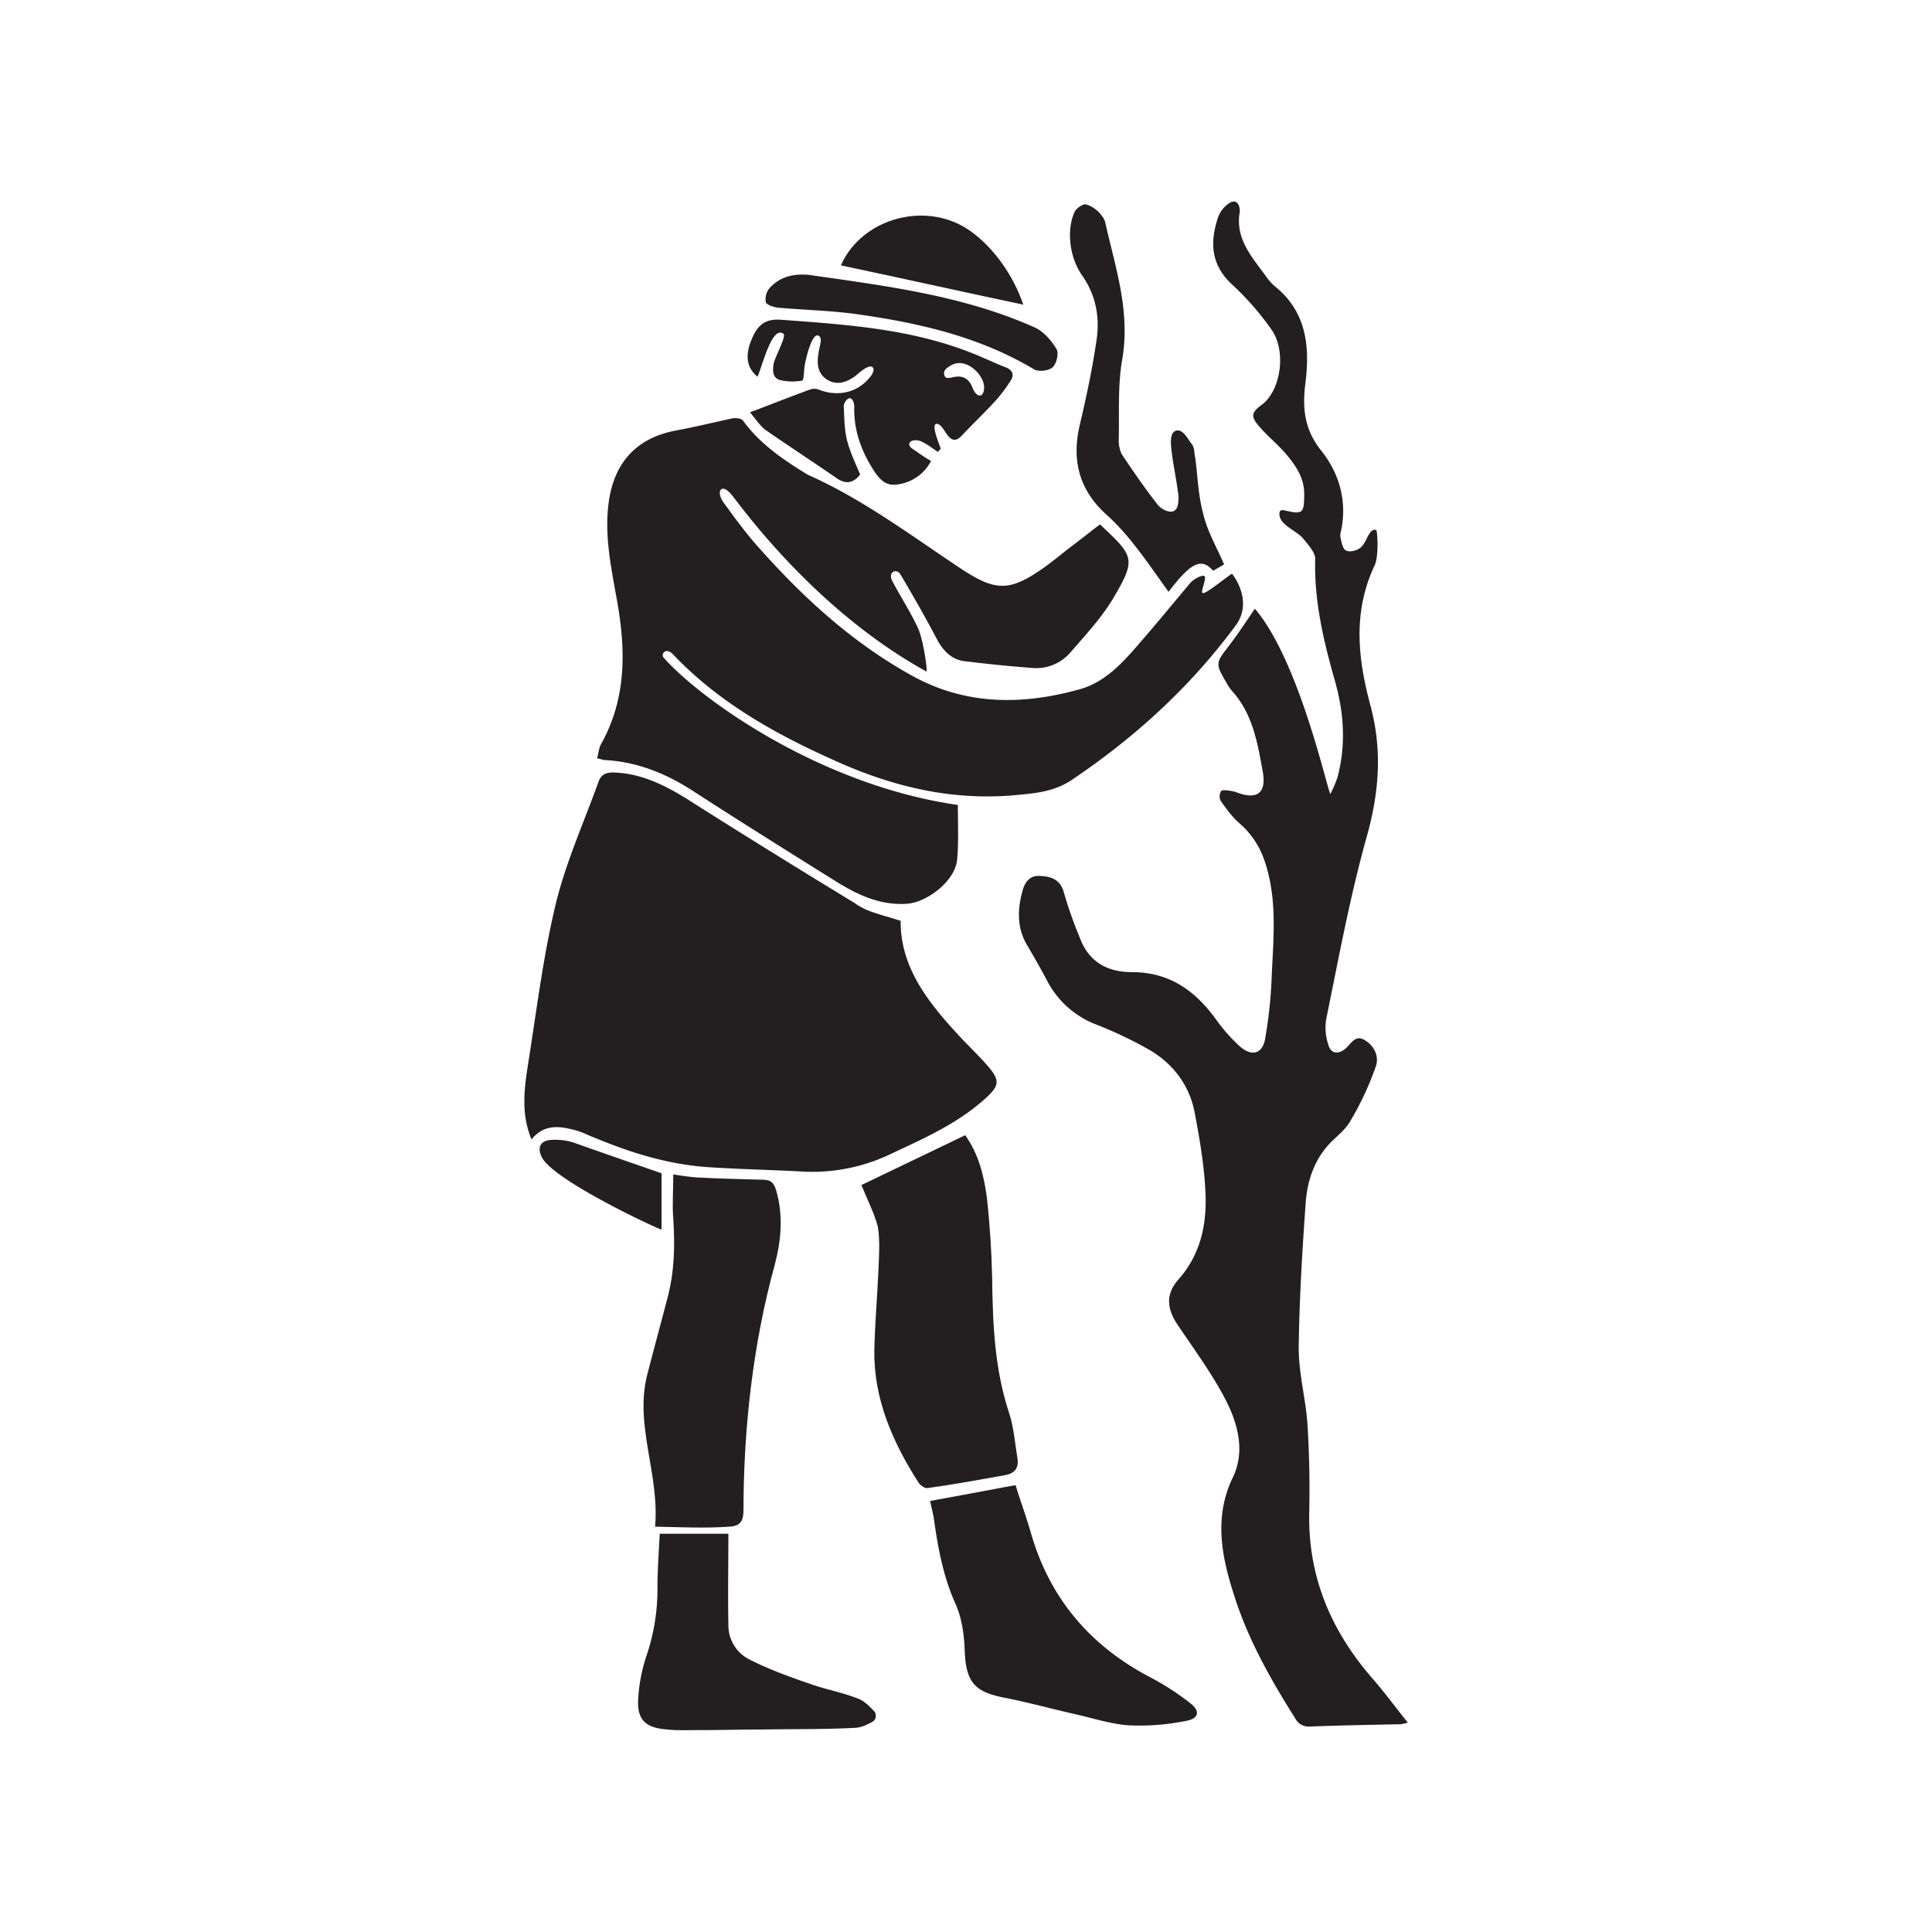 <svg id="Livello_1" data-name="Livello 1" xmlns="http://www.w3.org/2000/svg" viewBox="0 0 841.89 841.89">
  <defs>
    <style>
      .cls-1 {
        fill: #231f20;
      }
    </style>
  </defs>
  <title>Glos</title>
  <g>
    <path class="cls-1" d="M479.33,228.54c15.07,14,15.83,15.06,5.62,32.43-5.11,8.44-12,15.84-18.65,23.5a19.65,19.65,0,0,1-15.83,6.65q-15.33-1.15-30.65-3.07c-5.11-.77-8.69-4.34-11.24-8.94-5.11-9.7-10.47-19.16-16.09-28.61a3.54,3.54,0,0,0-1-1.16,2,2,0,0,0-3.25,1.66,4.53,4.53,0,0,0,.4,1.8c3.84,7.41,7.83,13.29,11.41,20.95,2.29,5.1,4.18,18.39,3.67,18.89-49.91-27.55-82-73.81-84.8-76.88-1-1.27-3.21-3.55-4.6-2.55s-.25,3.83.51,5.11c5.37,7.4,10.73,14.81,16.86,21.46,19.41,21.71,40.86,41.11,66.66,55.16,23.24,12.52,47.76,12.27,72.29,5.37C482.39,297,490.31,287.54,498,278.6c6.89-7.92,13.53-16.09,20.43-24.27,2.07-2.47,5.69-3.86,6.38-3.32,1.22,1-1.8,6.74-.76,7.41s8.68-5.62,12.77-8.43c.77.77,9.45,12.26,1.53,22.73-19.67,26.57-43.68,48.53-71,66.92-7.66,5.37-16.6,6.13-25.54,6.9-26.3,2.3-51.08-3.32-75.09-13.79-27.33-12-53.13-26.06-73.82-48a4.2,4.2,0,0,0-1.85-1,1.79,1.79,0,0,0-1.79,2.92c16.18,18.18,68.28,55.53,128.14,64.1,0,7.66.4,17-.36,24.16-1,8.94-13,18.39-22,18.9-11.75.77-21.71-4.09-31.16-10-20.44-12.77-40.87-25.54-61-38.57-12-7.92-24.78-13.28-39.34-14.05-.76,0-1.79-.5-3.32-.76.51-2.05.77-4.35,1.53-5.88,11.5-20.43,11-41.89,6.9-64.11-2.56-14.3-5.62-28.86-3.07-43.67,2.82-16.09,12.52-26,28.61-29.12,8.43-1.53,16.6-3.58,25-5.37,1.54-.25,3.83,0,4.6,1,7.41,10.21,17.63,17.11,28.1,23.5.25,0,.25.25.51.25,24,10.73,44.95,26.57,66.92,41.13,14.81,9.7,20.94,9.45,35.5-.77,4.34-3.07,8.17-6.39,12.26-9.45s8.17-6.39,12.26-9.45"/>
    <path class="cls-1" d="M598.86,246.67c-9.45,20.43-7.15,40.61-1.53,61.3,5.11,19.42,3.58,38.06-2,57.47-7.15,25.8-12,52.1-17.37,78.42a22.83,22.83,0,0,0,.77,11c1,4.34,4.34,4.85,7.66,2,2.3-2,4.09-5.88,7.92-3.83,4.59,2.55,6.89,7.41,5.1,12a131.64,131.64,0,0,1-11,23.5c-2,3.58-5.62,6.39-8.69,9.45-6.89,7.16-10,16.35-10.72,25.8-1.53,21.2-2.81,42.4-3.07,63.6,0,11.24,3.07,22.22,3.83,33.46q1.15,18.76.77,37.54c-.77,28.1,9.19,51.85,27.33,72.8,5.36,6.13,10,12.51,15.58,19.41a12.62,12.62,0,0,1-3.06.77c-13.28.25-26.56.5-39.59,1a6.54,6.54,0,0,1-6.39-3.57c-10-15.83-19.15-31.92-25.28-49.55-6.13-18.14-11-36.78-1.79-55.68,5.11-10.73,2.3-22.22-2.55-32.19-5.88-11.74-13.8-22.47-21.21-33.45-5.11-7.41-5.87-13.8,0-20.44,9.71-11,12.26-24,11.75-37.29-.51-12-2.55-24-4.85-36-2.55-12.26-10.22-21.71-21.2-27.59a177.1,177.1,0,0,0-21.2-10,40.41,40.41,0,0,1-22-19.66c-2.56-4.85-5.37-9.71-8.18-14.56-4.85-7.66-4.59-16.1-2.29-24.27,1-3.83,3.31-6.89,7.91-6.38,4.6.25,8.43,1.53,10,6.89a181.22,181.22,0,0,0,6.9,19.67c3.83,10.73,12,15.32,22.73,15.32,16.6,0,27.84,8.18,37,20.95a73.21,73.21,0,0,0,10.22,11.49c5.37,4.6,10,3.07,11-3.83a195.84,195.84,0,0,0,2.81-27.07c.76-16.86,2.55-34-3.32-50.58a36.59,36.59,0,0,0-10.48-15.57c-3.32-2.82-5.87-6.39-8.43-10a4.25,4.25,0,0,1,.26-4.35c.71-.81,5.64.22,6.39.51,8.61,3.39,13.27,1,11.75-8.43-2.31-12.77-4.35-25.8-13.8-36a20.86,20.86,0,0,1-2-3.06c-5.11-8.69-4.85-8.69,1.27-16.61,3.84-5.1,7.41-10.47,11-15.83,19.67,23,31.93,80.71,32.94,80.71a57.76,57.76,0,0,0,3.07-7.16c3.83-14.3,2.81-28.6-1.28-42.65-4.85-17.11-8.93-34.48-8.42-52.61,0-2.81-3.07-6.13-5.11-8.69-3.07-3.83-10.85-6-10.47-11.24.12-1.63,1.53-1.28,1.78-1.28,8.43,2,9,1.54,9-7.14,0-7.16-3.84-12.52-8.18-17.63-3.57-4.08-7.66-7.41-11.24-11.49-4.08-4.6-3.57-6.39,1-9.71,8.17-6.13,10.73-23,4.35-32.44a120.72,120.72,0,0,0-17.63-20.17c-8.68-8.17-9.45-17.63-6.13-28.1a12.49,12.49,0,0,1,2.81-5.11c1.28-1.28,3.29-3.22,5.11-2.55,1.61.59,2,3.32,1.79,4.6-2,12,5.87,19.92,12,28.6a22.13,22.13,0,0,0,3.32,3.58c14,11.24,15.33,26.56,13.28,42.65-1.27,10.22-.5,19.42,6.64,28.61,7.92,9.7,11.75,22,8.95,35.25a6.51,6.51,0,0,0-.26,3.06c.51,2.05,1,5.11,2.55,5.62,1.54.77,4.6,0,6.13-1.28,2.82-2,3.69-8.89,6.9-7.66.48.18,1.28,11.24-.77,15.58"/>
    <path class="cls-1" d="M392.49,401.2c-.26,20.69,12.51,36.27,26.3,51.08,4.09,4.34,8.69,8.68,12.52,13.28,4.34,5.36,3.83,7.67-1,12.26-12,11.24-26.82,17.88-41.63,24.78a78.69,78.69,0,0,1-38.83,7.92c-14.05-.77-28.09-1-42.4-2-16.6-1.28-32.43-6.14-47.76-12.52-2.81-1-5.62-2.56-8.43-3.33-7.15-2-14.05-3.06-19.66,3.84-4.35-10.47-3.32-20.69-1.79-30.91,3.83-23.75,6.64-47.76,12.26-71.26,4.34-18.13,12.26-35.75,18.64-53.38,1-3.07,2.81-4.34,6.39-4.34,11.74.25,21.71,5.11,31.41,11,24.52,15.58,49.3,30.91,74.08,46,5.1,3.84,12.25,5.11,19.92,7.67"/>
    <path class="cls-1" d="M375.37,516.39c14.82-7.15,29.89-14.3,45.21-21.71,5.88,8.17,8.17,17.63,9.45,27.08,1.28,11.49,2.05,23.24,2.3,34.73.26,20.18,1,39.85,7.41,59.26,2,6.13,2.55,13,3.58,19.41.76,4.09-.77,6.89-5.37,7.66-11.24,2-22.47,4.09-33.71,5.62-1.28.26-3.32-1.27-4.09-2.55-11.24-17.63-19.41-36.27-19.16-57.47.26-11.5,1.28-23.25,1.79-34.74.26-6.39.76-13-.25-19.15-1.54-5.88-4.6-11.75-7.16-18.14"/>
    <path class="cls-1" d="M285.47,665.3c2-23.25-9.19-44.44-3.33-66.66,2.82-11,5.88-22,8.69-32.95,3.06-11.24,3.32-23,2.56-34.49-.51-6.13,0-12.51,0-19.41,3.32.51,6.63,1,10,1.28,9.7.51,19.41.77,28.86,1,3.32,0,4.85,1,5.87,4.34,3.32,11,2.3,22-.5,32.7-9.46,34.22-13.64,71.52-13.64,107,0,4.6-1.28,6.89-6.13,7.15-10.73.77-21.58.2-32.34,0"/>
    <path class="cls-1" d="M405.26,654.06c12.77-2.3,24.78-4.6,37.29-6.9,2,6.64,4.59,13.54,6.64,20.7,8.18,28.6,25.79,49.29,52.11,63.08a112.65,112.65,0,0,1,17.37,11.24c4.34,3.32,3.82,6.64-1.54,7.66a102.22,102.22,0,0,1-25,2c-7.92-.5-15.58-3.06-23.5-4.85-10.22-2.3-20.43-5.11-30.65-7.15-13.53-2.55-17.11-6.89-17.62-21-.26-6.89-1.28-14-4.09-20.17-5.36-12-7.66-24.78-9.45-37.8l-1.53-6.9"/>
    <path class="cls-1" d="M415.22,158.81c-1,.43-3.83,2-3.83,3.57,0,3.58,2.81,2.05,5.11,1.79,3.83-.51,6.12,1.54,7.4,5.11.51,1.28,1.92,3.4,3.33,3.06,1.57-.36,1.78-3.32,1.52-4.59-.76-4.86-7.44-11.6-13.53-8.94m-85.05,5.36c-4.6-3.57-5.62-8.93-2.81-15.83,2.81-7.16,6.38-9.46,13-9,27.84,2.05,55.68,3.84,82,14.06,5.36,2,10.48,4.59,15.84,6.64,3.32,1.27,3.83,3.57,2,6.13a62.42,62.42,0,0,1-6.13,8.17c-4.85,5.36-10,10.21-14.81,15.32-2.81,3.07-4.86,2.56-7.41-1.53-1-1.53-2.61-4-4.09-3.32-1.84.89,1.68,9.21,2.19,10.74l-1.31,1.34c-2.29-1.53-5-3.65-7.52-4.67-1.27-.51-4.29-.75-4.85,1-.5,1.56,1.79,2.55,2.81,3.32a75.1,75.1,0,0,0,6.64,4.34,19.27,19.27,0,0,1-14.56,10.22c-5.88,1-8.68-3.32-11.24-7.41-4.85-7.92-7.92-16.6-7.66-26.3,0-1.28-.44-3.56-1.79-3.84s-2.81,2.3-2.81,3.32c.26,5.11.26,10.48,1.53,15.33s3.58,9.7,5.62,14.55c-3.06,4.09-6.64,4.35-10.72,1.28-10-6.89-20.18-13.54-30.15-20.43-2.55-1.79-4.34-4.59-7.14-7.92,9.45-3.57,17.87-6.9,26.3-10a5.69,5.69,0,0,1,4.09.26c8.17,3.06,16.6,1,21.71-5.37,1-1,2.54-3.59,1.28-4.59-1.79-1.43-6.39,3.06-7.41,3.83-3.83,2.8-8.17,4.34-12.51,1.53-4.09-2.81-4.35-6.9-3.58-11.49.25-2.56,2.21-7-.26-7.67-2.87-.79-5.62,11.5-5.87,13.8-.25,2-.25,5.62-1,5.87a23.64,23.64,0,0,1-9.7-.25c-3.41-1-3.06-4.35-2.81-6.65.26-2.81,5.88-12.48,4.34-13.54-5-3.46-8.93,13.29-11.23,18.65"/>
    <path class="cls-1" d="M287.51,668.36H317.4c0,13-.26,26.31,0,39.59A16.61,16.61,0,0,0,326.33,723c8.44,4.35,17.63,7.67,26.57,10.73,7.15,2.56,14.56,3.83,21.45,6.64,2.39,1,4.44,3.07,6.44,5.16a3.09,3.09,0,0,1-.8,4.89c-2.3,1.18-4.61,2.3-6.91,2.47-13.54.76-27.08.51-40.62.76-9.19,0-18.64.26-27.84.26-5.36,0-10.72.26-16.09-.51-7.66-1-10.72-4.6-10.47-12.26a72.11,72.11,0,0,1,3.58-19.41,89.74,89.74,0,0,0,4.85-29.38c0-7.4.51-15.06,1-24"/>
    <path class="cls-1" d="M533.48,245.91c-1.28.76-3.07,1.79-4.86,2.81-5.1-5.88-9.7-3.58-19.41,9.19-5.11-7.15-10-14.31-15.32-20.94a101.32,101.32,0,0,0-11.24-12.26c-12.52-11-15.84-24.27-12-40.1,2.82-12,5.37-24,7.16-36.28,1.53-10-.26-19.66-6.13-28.09-6.13-8.68-6.8-20.8-3.32-28.09.54-1.16,3.47-3.41,4.85-3.07,3.92,1,7.66,4.85,8.43,7.92,4.34,19.41,11,38.57,7.4,59.51-2,11.24-1.27,23.24-1.53,34.74a14.1,14.1,0,0,0,1.28,6.64c5.11,7.66,10.21,15.07,15.83,22.22,1.28,1.53,4.73,3.64,6.9,2.55s2-4.59,2-6.64c-.77-6.64-2.3-13.28-3.07-20.18-.26-2.55-.75-7.34,2-8.17,3-.87,5.11,3.58,6.9,5.87,1.27,1.54,1,4.09,1.53,6.13,1,7.92,1.28,16.09,3.32,23.76,1.79,7.92,5.88,14.81,9.2,22.48"/>
    <path class="cls-1" d="M352.13,119.73c33.72,4.85,67.43,8.94,98.85,23,3.83,1.79,7.15,5.62,9.45,9.45,1,1.79,0,6.38-1.79,7.92s-6.13,2-8.18.76c-24-14.3-50.31-20.18-77.39-24-11.23-1.53-22.73-1.79-34.22-2.81-1.79-.26-4.86-1.27-5.11-2.3a7.51,7.51,0,0,1,1.53-6.13c4.6-5.1,10.47-6.38,16.86-5.87"/>
    <path class="cls-1" d="M445.87,132.76c-26.56-5.62-52.88-11.5-79.44-17.12,9.2-20.94,38.06-28.6,57-14.55,9.71,7.14,18.14,18.89,22.48,31.67"/>
    <path class="cls-1" d="M288.28,511.28V535.8c-.51.26-46.76-21.15-52.11-31.41-2.22-4.28-.77-7.41,4.09-7.66a26.07,26.07,0,0,1,10,1.27c12.26,4.35,24.77,8.69,38.06,13.28"/>
  </g>
</svg>
